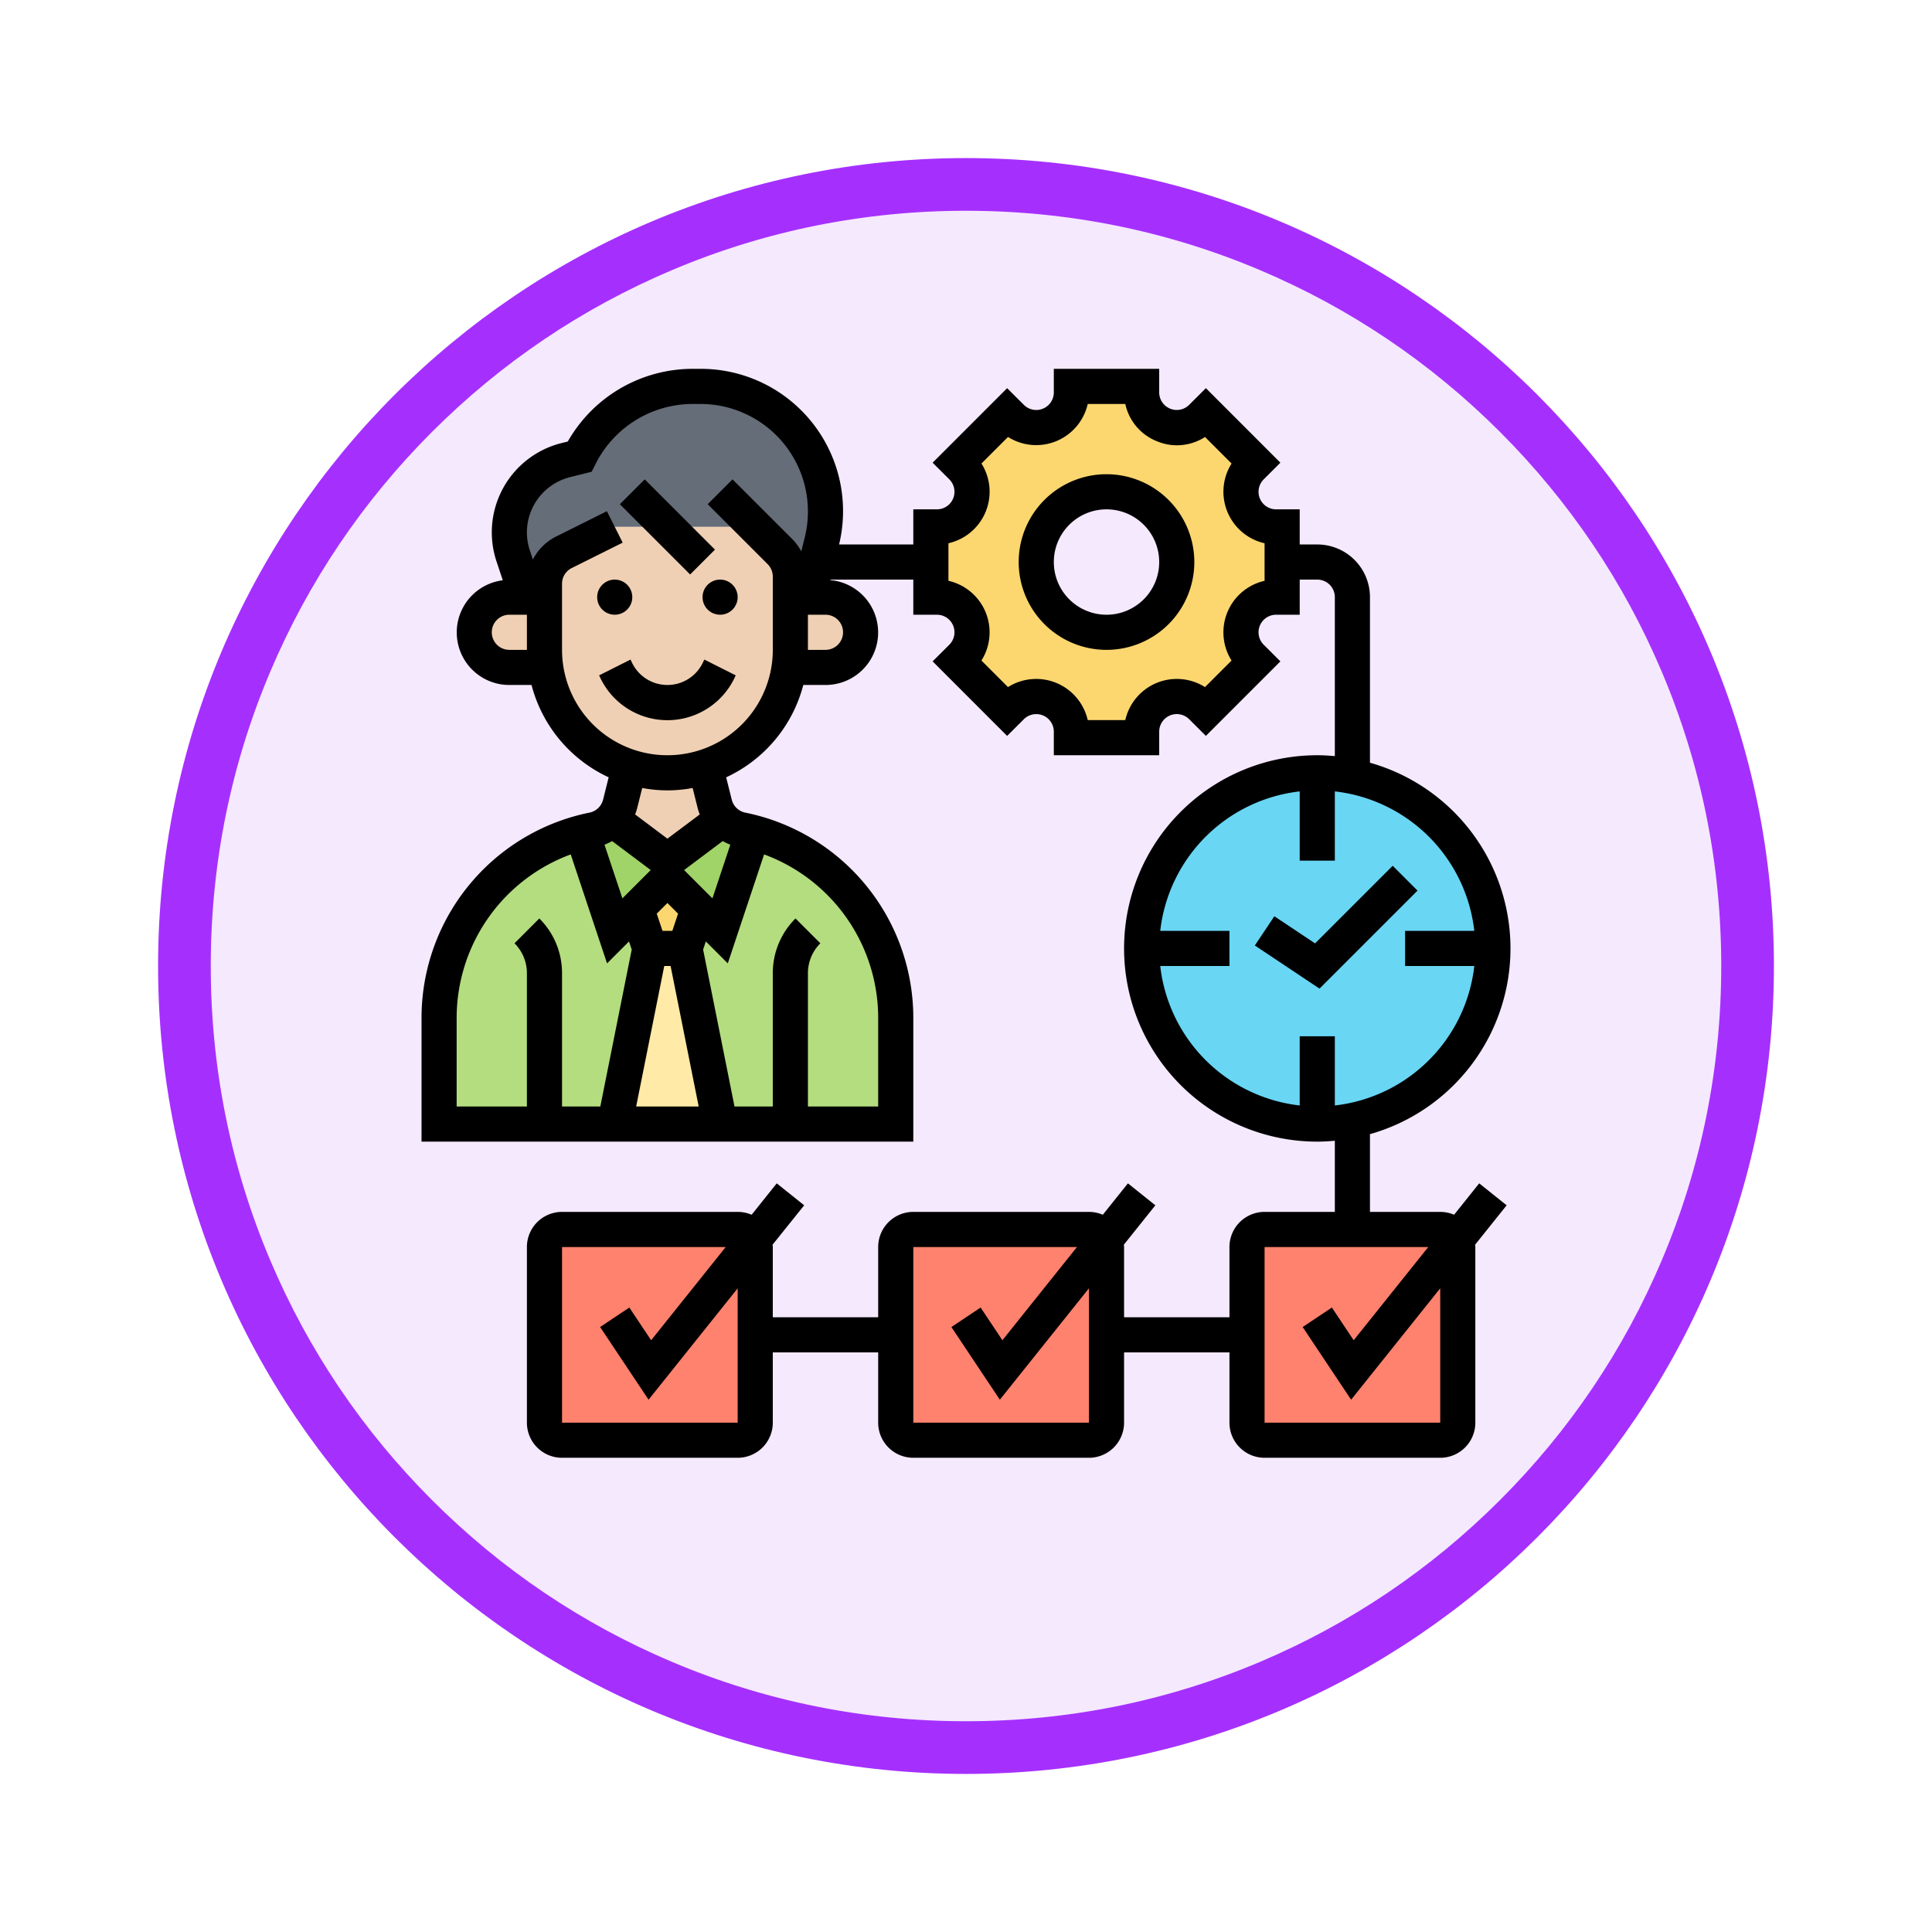 <svg xmlns="http://www.w3.org/2000/svg" xmlns:xlink="http://www.w3.org/1999/xlink" width="110" height="110" viewBox="0 0 110 110">
  <defs>
    <filter id="Trazado_982547" x="0" y="0" width="110" height="110" filterUnits="userSpaceOnUse">
      <feOffset dy="3" input="SourceAlpha"/>
      <feGaussianBlur stdDeviation="3" result="blur"/>
      <feFlood flood-opacity="0.161"/>
      <feComposite operator="in" in2="blur"/>
      <feComposite in="SourceGraphic"/>
    </filter>
  </defs>
  <g id="Grupo_1165212" data-name="Grupo 1165212" transform="translate(1015 -1863)">
    <g id="Grupo_1163524" data-name="Grupo 1163524" transform="translate(-1393 -466)">
      <g id="Grupo_1158890" data-name="Grupo 1158890" transform="translate(-423 -1476)">
        <g id="Grupo_1157405" data-name="Grupo 1157405" transform="translate(1 3016)">
          <g id="Grupo_1155792" data-name="Grupo 1155792" transform="translate(-1 -3894.666)">
            <g id="Grupo_1154703" data-name="Grupo 1154703" transform="translate(0 1465.666)">
              <g id="Grupo_1150789" data-name="Grupo 1150789" transform="translate(3 2320)">
                <g id="Grupo_1154212" data-name="Grupo 1154212" transform="translate(-236 -5809)">
                  <g id="Grupo_1152583" data-name="Grupo 1152583" transform="translate(1043 6713)">
                    <g id="Grupo_1146973" data-name="Grupo 1146973" transform="translate(0 0)">
                      <g id="Grupo_1146954" data-name="Grupo 1146954">
                        <g transform="matrix(1, 0, 0, 1, -9, -6)" filter="url(#Trazado_982547)">
                          <g id="Trazado_982547-2" data-name="Trazado 982547" transform="translate(9 6)" fill="#f5e9fe">
                            <path d="M 46 90.5 C 39.992 90.5 34.164 89.324 28.679 87.003 C 23.38 84.762 18.621 81.553 14.534 77.466 C 10.446 73.379 7.238 68.62 4.996 63.321 C 2.676 57.836 1.5 52.008 1.5 46 C 1.5 39.992 2.676 34.164 4.996 28.679 C 7.238 23.38 10.446 18.621 14.534 14.534 C 18.621 10.446 23.38 7.238 28.679 4.996 C 34.164 2.676 39.992 1.5 46 1.5 C 52.008 1.5 57.836 2.676 63.321 4.996 C 68.62 7.238 73.379 10.446 77.466 14.534 C 81.554 18.621 84.762 23.38 87.004 28.679 C 89.324 34.164 90.5 39.992 90.5 46 C 90.5 52.008 89.324 57.836 87.004 63.321 C 84.762 68.62 81.554 73.379 77.466 77.466 C 73.379 81.553 68.62 84.762 63.321 87.003 C 57.836 89.324 52.008 90.5 46 90.5 Z" stroke="none"/>
                            <path d="M 46 3 C 40.194 3 34.563 4.136 29.263 6.378 C 24.143 8.544 19.544 11.644 15.594 15.594 C 11.644 19.544 8.544 24.143 6.378 29.263 C 4.136 34.563 3 40.194 3 46 C 3 51.806 4.136 57.437 6.378 62.737 C 8.544 67.857 11.644 72.455 15.594 76.405 C 19.544 80.355 24.143 83.456 29.263 85.622 C 34.563 87.863 40.194 89 46 89 C 51.806 89 57.437 87.863 62.737 85.622 C 67.857 83.456 72.456 80.355 76.406 76.405 C 80.356 72.455 83.456 67.857 85.622 62.737 C 87.864 57.437 89 51.806 89 46 C 89 40.194 87.864 34.563 85.622 29.263 C 83.456 24.143 80.356 19.544 76.406 15.594 C 72.456 11.644 67.857 8.544 62.737 6.378 C 57.437 4.136 51.806 3 46 3 M 46 -7.62939453125e-06 C 71.405 -7.62939453125e-06 92 20.595 92 46 C 92 71.405 71.405 92 46 92 C 20.595 92 0 71.405 0 46 C 0 20.595 20.595 -7.62939453125e-06 46 -7.62939453125e-06 Z" stroke="none" fill="#a530fe"/>
                          </g>
                        </g>
                      </g>
                    </g>
                  </g>
                </g>
              </g>
            </g>
          </g>
        </g>
      </g>
    </g>
    <g id="organizacion_1_" data-name="organizacion (1)" transform="translate(-992 1883)">
      <g id="Grupo_1165210" data-name="Grupo 1165210">
        <g id="Grupo_1165195" data-name="Grupo 1165195">
          <path id="Trazado_1014405" data-name="Trazado 1014405" d="M16,34l2,10H12l2-10Z" fill="#ffeaa7"/>
        </g>
        <g id="Grupo_1165196" data-name="Grupo 1165196">
          <path id="Trazado_1014406" data-name="Trazado 1014406" d="M16.75,31.75,16,34H14l-.75-2.25L15,30Z" fill="#fcd770"/>
        </g>
        <g id="Grupo_1165197" data-name="Grupo 1165197">
          <path id="Trazado_1014407" data-name="Trazado 1014407" d="M18,33l1.87-5.6A10.894,10.894,0,0,1,28,37.93V44H18L16,34l.75-2.25Z" fill="#b4dd7f"/>
        </g>
        <g id="Grupo_1165198" data-name="Grupo 1165198">
          <path id="Trazado_1014408" data-name="Trazado 1014408" d="M12,33l1.25-1.25L14,34,12,44H2V37.93A10.9,10.9,0,0,1,10.13,27.4Z" fill="#b4dd7f"/>
        </g>
        <g id="Grupo_1165199" data-name="Grupo 1165199">
          <path id="Trazado_1014409" data-name="Trazado 1014409" d="M15,29l3.15-2.37a1.964,1.964,0,0,0,1.09.62q.315.06.63.15L18,33l-1.25-1.25L15,30l-1.75,1.75L12,33l-1.87-5.6q.315-.09.63-.15a1.964,1.964,0,0,0,1.09-.62Z" fill="#a0d468"/>
        </g>
        <g id="Grupo_1165200" data-name="Grupo 1165200">
          <path id="Trazado_1014410" data-name="Trazado 1014410" d="M50,12v2h-.34a2,2,0,0,0-1.42,3.41l.25.25-2.83,2.83-.25-.25A2,2,0,0,0,42,21.66V22H38v-.34a2,2,0,0,0-3.41-1.42l-.25.25-2.83-2.83.25-.25A2,2,0,0,0,30.34,14H30V10h.34a2,2,0,0,0,1.42-3.41l-.25-.25,2.83-2.83.25.25A2,2,0,0,0,38,2.34V2h4v.34a2,2,0,0,0,3.41,1.42l.25-.25,2.83,2.83-.25.25A2,2,0,0,0,49.66,10H50Zm-6,0a4,4,0,1,0-4,4A4,4,0,0,0,44,12Z" fill="#fcd770"/>
        </g>
        <g id="Grupo_1165201" data-name="Grupo 1165201">
          <circle id="Elipse_12186" data-name="Elipse 12186" cx="10" cy="10" r="10" transform="translate(42 24)" fill="#69d6f4"/>
        </g>
        <g id="Grupo_1165202" data-name="Grupo 1165202">
          <path id="Trazado_1014411" data-name="Trazado 1014411" d="M59.92,50.61A1.007,1.007,0,0,1,60,51V61a1,1,0,0,1-1,1H49a1,1,0,0,1-1-1V51a1,1,0,0,1,1-1H59a1.016,1.016,0,0,1,.92.6Z" fill="#ff826e"/>
        </g>
        <g id="Grupo_1165203" data-name="Grupo 1165203">
          <path id="Trazado_1014412" data-name="Trazado 1014412" d="M39.92,50.61A1.007,1.007,0,0,1,40,51V61a1,1,0,0,1-1,1H29a1,1,0,0,1-1-1V51a1,1,0,0,1,1-1H39a1.016,1.016,0,0,1,.92.6Z" fill="#ff826e"/>
        </g>
        <g id="Grupo_1165204" data-name="Grupo 1165204">
          <path id="Trazado_1014413" data-name="Trazado 1014413" d="M19.92,50.61A1.007,1.007,0,0,1,20,51V61a1,1,0,0,1-1,1H9a1,1,0,0,1-1-1V51a1,1,0,0,1,1-1H19a1.016,1.016,0,0,1,.92.6Z" fill="#ff826e"/>
        </g>
        <g id="Grupo_1165205" data-name="Grupo 1165205">
          <path id="Trazado_1014414" data-name="Trazado 1014414" d="M15,10H12L9.11,11.45A2,2,0,0,0,8,13.24V14H7l-.78-2.35A4.049,4.049,0,0,1,6,10.31,4.237,4.237,0,0,1,9.21,6.2L10,6a7.383,7.383,0,0,1,2.67-2.92A7.243,7.243,0,0,1,16.47,2h.41a7.132,7.132,0,0,1,6.91,8.85L23.5,12,23,14H22V12.83a2.006,2.006,0,0,0-.59-1.42L20,10Z" fill="#656d78"/>
        </g>
        <g id="Grupo_1165206" data-name="Grupo 1165206">
          <path id="Trazado_1014415" data-name="Trazado 1014415" d="M25.41,17.41A1.955,1.955,0,0,1,24,18H22l-.08-.01A5.365,5.365,0,0,0,22,17V14h2a2.006,2.006,0,0,1,2,2A1.955,1.955,0,0,1,25.41,17.41Z" fill="#f0d0b4"/>
        </g>
        <g id="Grupo_1165207" data-name="Grupo 1165207">
          <path id="Trazado_1014416" data-name="Trazado 1014416" d="M18.15,26.63,15,29l-3.15-2.37a1.942,1.942,0,0,0,.46-.86l.53-2.11a7.031,7.031,0,0,0,4.32,0l.53,2.11a1.942,1.942,0,0,0,.46.86Z" fill="#f0d0b4"/>
        </g>
        <g id="Grupo_1165208" data-name="Grupo 1165208">
          <path id="Trazado_1014417" data-name="Trazado 1014417" d="M15,10h5l1.41,1.41A2.006,2.006,0,0,1,22,12.83V17a5.365,5.365,0,0,1-.08.99,6.992,6.992,0,0,1-11.87,3.96,6.9,6.9,0,0,1-1.97-3.96A5.365,5.365,0,0,1,8,17V13.24a2,2,0,0,1,1.11-1.79L12,10Z" fill="#f0d0b4"/>
        </g>
        <g id="Grupo_1165209" data-name="Grupo 1165209">
          <path id="Trazado_1014418" data-name="Trazado 1014418" d="M8,17a5.365,5.365,0,0,0,.08.99L8,18H6a2.015,2.015,0,0,1-2-2,2.006,2.006,0,0,1,2-2H8Z" fill="#f0d0b4"/>
        </g>
      </g>
      <g id="Grupo_1165211" data-name="Grupo 1165211">
        <circle id="Elipse_12187" data-name="Elipse 12187" cx="1" cy="1" r="1" transform="translate(11 13)"/>
        <circle id="Elipse_12188" data-name="Elipse 12188" cx="1" cy="1" r="1" transform="translate(17 13)"/>
        <path id="Trazado_1014419" data-name="Trazado 1014419" d="M17,17.764a2.236,2.236,0,0,1-4,0l-.1-.211-1.789.9.1.21a4.236,4.236,0,0,0,7.578,0l.1-.211-1.789-.9Z"/>
        <path id="Trazado_1014420" data-name="Trazado 1014420" d="M14,7.172h2v5.657H14Z" transform="translate(-2.678 13.536) rotate(-45)"/>
        <path id="Trazado_1014421" data-name="Trazado 1014421" d="M61.219,47.375l-1.43,1.788A2,2,0,0,0,59,49H55V44.574a10.988,10.988,0,0,0,0-21.148V14a3,3,0,0,0-3-3H51V9H49.657a1,1,0,0,1-.709-1.706l.952-.95L45.658,2.1l-.951.949A1,1,0,0,1,43,2.343V1H37V2.343a1,1,0,0,1-1.708.706l-.95-.948L30.1,6.344l.951.949A1,1,0,0,1,30.343,9H29v2H24.774a8.1,8.1,0,0,0-7.9-10h-.405A8.187,8.187,0,0,0,9.328,5.137l-.357.09a5.239,5.239,0,0,0-3.7,6.743l.356,1.069A2.992,2.992,0,0,0,6,19H7.263a8.017,8.017,0,0,0,4.392,5.257l-.318,1.272a1,1,0,0,1-.774.738A11.928,11.928,0,0,0,1,37.933V45H29V37.933a11.927,11.927,0,0,0-9.563-11.665,1,1,0,0,1-.774-.738l-.318-1.272A8.025,8.025,0,0,0,22.737,19H24a2.992,2.992,0,0,0,.273-5.972L24.28,13H29v2h1.343a1,1,0,0,1,.709,1.706l-.952.95L34.342,21.9l.951-.949A1,1,0,0,1,37,21.657V23h6V21.657a1,1,0,0,1,1.708-.706l.95.948L49.9,17.656l-.951-.949A1,1,0,0,1,49.657,15H51V13h1a1,1,0,0,1,1,1v9.051c-.33-.03-.662-.051-1-.051a11,11,0,0,0,0,22c.338,0,.67-.021,1-.051V49H49a2,2,0,0,0-2,2v4H41V51c0-.045-.01-.087-.013-.132l1.795-2.243-1.563-1.25-1.43,1.788A2,2,0,0,0,39,49H29a2,2,0,0,0-2,2v4H21V51c0-.045-.01-.087-.013-.132l1.8-2.243-1.563-1.25-1.43,1.788A2,2,0,0,0,19,49H9a2,2,0,0,0-2,2V61a2,2,0,0,0,2,2H19a2,2,0,0,0,2-2V57h6v4a2,2,0,0,0,2,2H39a2,2,0,0,0,2-2V57h6v4a2,2,0,0,0,2,2H59a2,2,0,0,0,2-2V51c0-.045-.01-.087-.013-.132l1.795-2.243ZM7,17H6a1,1,0,0,1,0-2H7Zm4.85,10.887,2.2,1.65-1.613,1.612-1.019-3.056a3.016,3.016,0,0,0,.433-.206ZM15,27.75l-1.84-1.38a3.072,3.072,0,0,0,.117-.355l.288-1.151a7.644,7.644,0,0,0,2.871,0l.288,1.151a2.906,2.906,0,0,0,.117.356Zm.606,4.27-.327.98H14.72l-.327-.98L15,31.414ZM11.18,43H9V35.414a4.384,4.384,0,0,0-1.293-3.121L6.293,33.707A2.4,2.4,0,0,1,7,35.414V43H3V37.933a9.926,9.926,0,0,1,6.495-9.286l2.068,6.205,1.25-1.25.154.463Zm2.04,0,1.6-8h.361l1.6,8Zm7.285-14.353A9.924,9.924,0,0,1,27,37.933V43H23V35.414a2.4,2.4,0,0,1,.707-1.707l-1.414-1.414A4.384,4.384,0,0,0,21,35.414V43H18.82l-1.787-8.936.154-.463,1.25,1.25Zm-1.923-.554-1.019,3.056L15.95,29.537l2.2-1.65a3.109,3.109,0,0,0,.432.206Zm4.039-16.7a3.01,3.01,0,0,0-.5-.688L18.707,7.293,17.293,8.707l3.414,3.414a1,1,0,0,1,.293.708V17A6,6,0,0,1,9,17V13.236a.994.994,0,0,1,.553-.894l2.9-1.447-.9-1.789-2.9,1.447A2.981,2.981,0,0,0,7.34,11.858l-.174-.522A3.242,3.242,0,0,1,9.455,7.167l1.233-.309.206-.411A6.2,6.2,0,0,1,16.472,3h.405a6.122,6.122,0,0,1,5.94,7.608ZM25,16a1,1,0,0,1-1,1H23V15h1A1,1,0,0,1,25,16Zm24-2.931a3.008,3.008,0,0,0-1.88,4.539L45.608,19.12A3.008,3.008,0,0,0,41.069,21H38.93a3.008,3.008,0,0,0-4.539-1.88l-1.512-1.512A3.008,3.008,0,0,0,31,13.069V10.93a3.008,3.008,0,0,0,1.88-4.539l1.512-1.512A3.009,3.009,0,0,0,38.931,3H41.07a2.948,2.948,0,0,0,1.782,2.115,2.944,2.944,0,0,0,2.757-.235l1.512,1.512A3.008,3.008,0,0,0,49,10.931v2.138ZM9,61V51h9.319l-4.246,5.308-1.241-1.862-1.664,1.109,2.759,4.138L19,53.351,19,61Zm20,0V51h9.319l-4.246,5.308-1.241-1.862-1.664,1.109,2.759,4.138L39,53.351,39,61ZM51,39v3.941A9.012,9.012,0,0,1,43.059,35H47V33H43.059A9.012,9.012,0,0,1,51,25.059V29h2V25.059A9.012,9.012,0,0,1,60.941,33H57v2h3.941A9.012,9.012,0,0,1,53,42.941V39ZM49,61V51h9.319l-4.246,5.308-1.241-1.862-1.664,1.109,2.759,4.138L59,53.351,59,61Z"/>
        <path id="Trazado_1014422" data-name="Trazado 1014422" d="M56.293,29.293l-4.42,4.42-2.318-1.545-1.11,1.664,3.682,2.455,5.58-5.58Z"/>
        <path id="Trazado_1014423" data-name="Trazado 1014423" d="M40,7a5,5,0,1,0,5,5A5.006,5.006,0,0,0,40,7Zm0,8a3,3,0,1,1,3-3A3,3,0,0,1,40,15Z"/>
      </g>
    </g>
  </g>
</svg>
